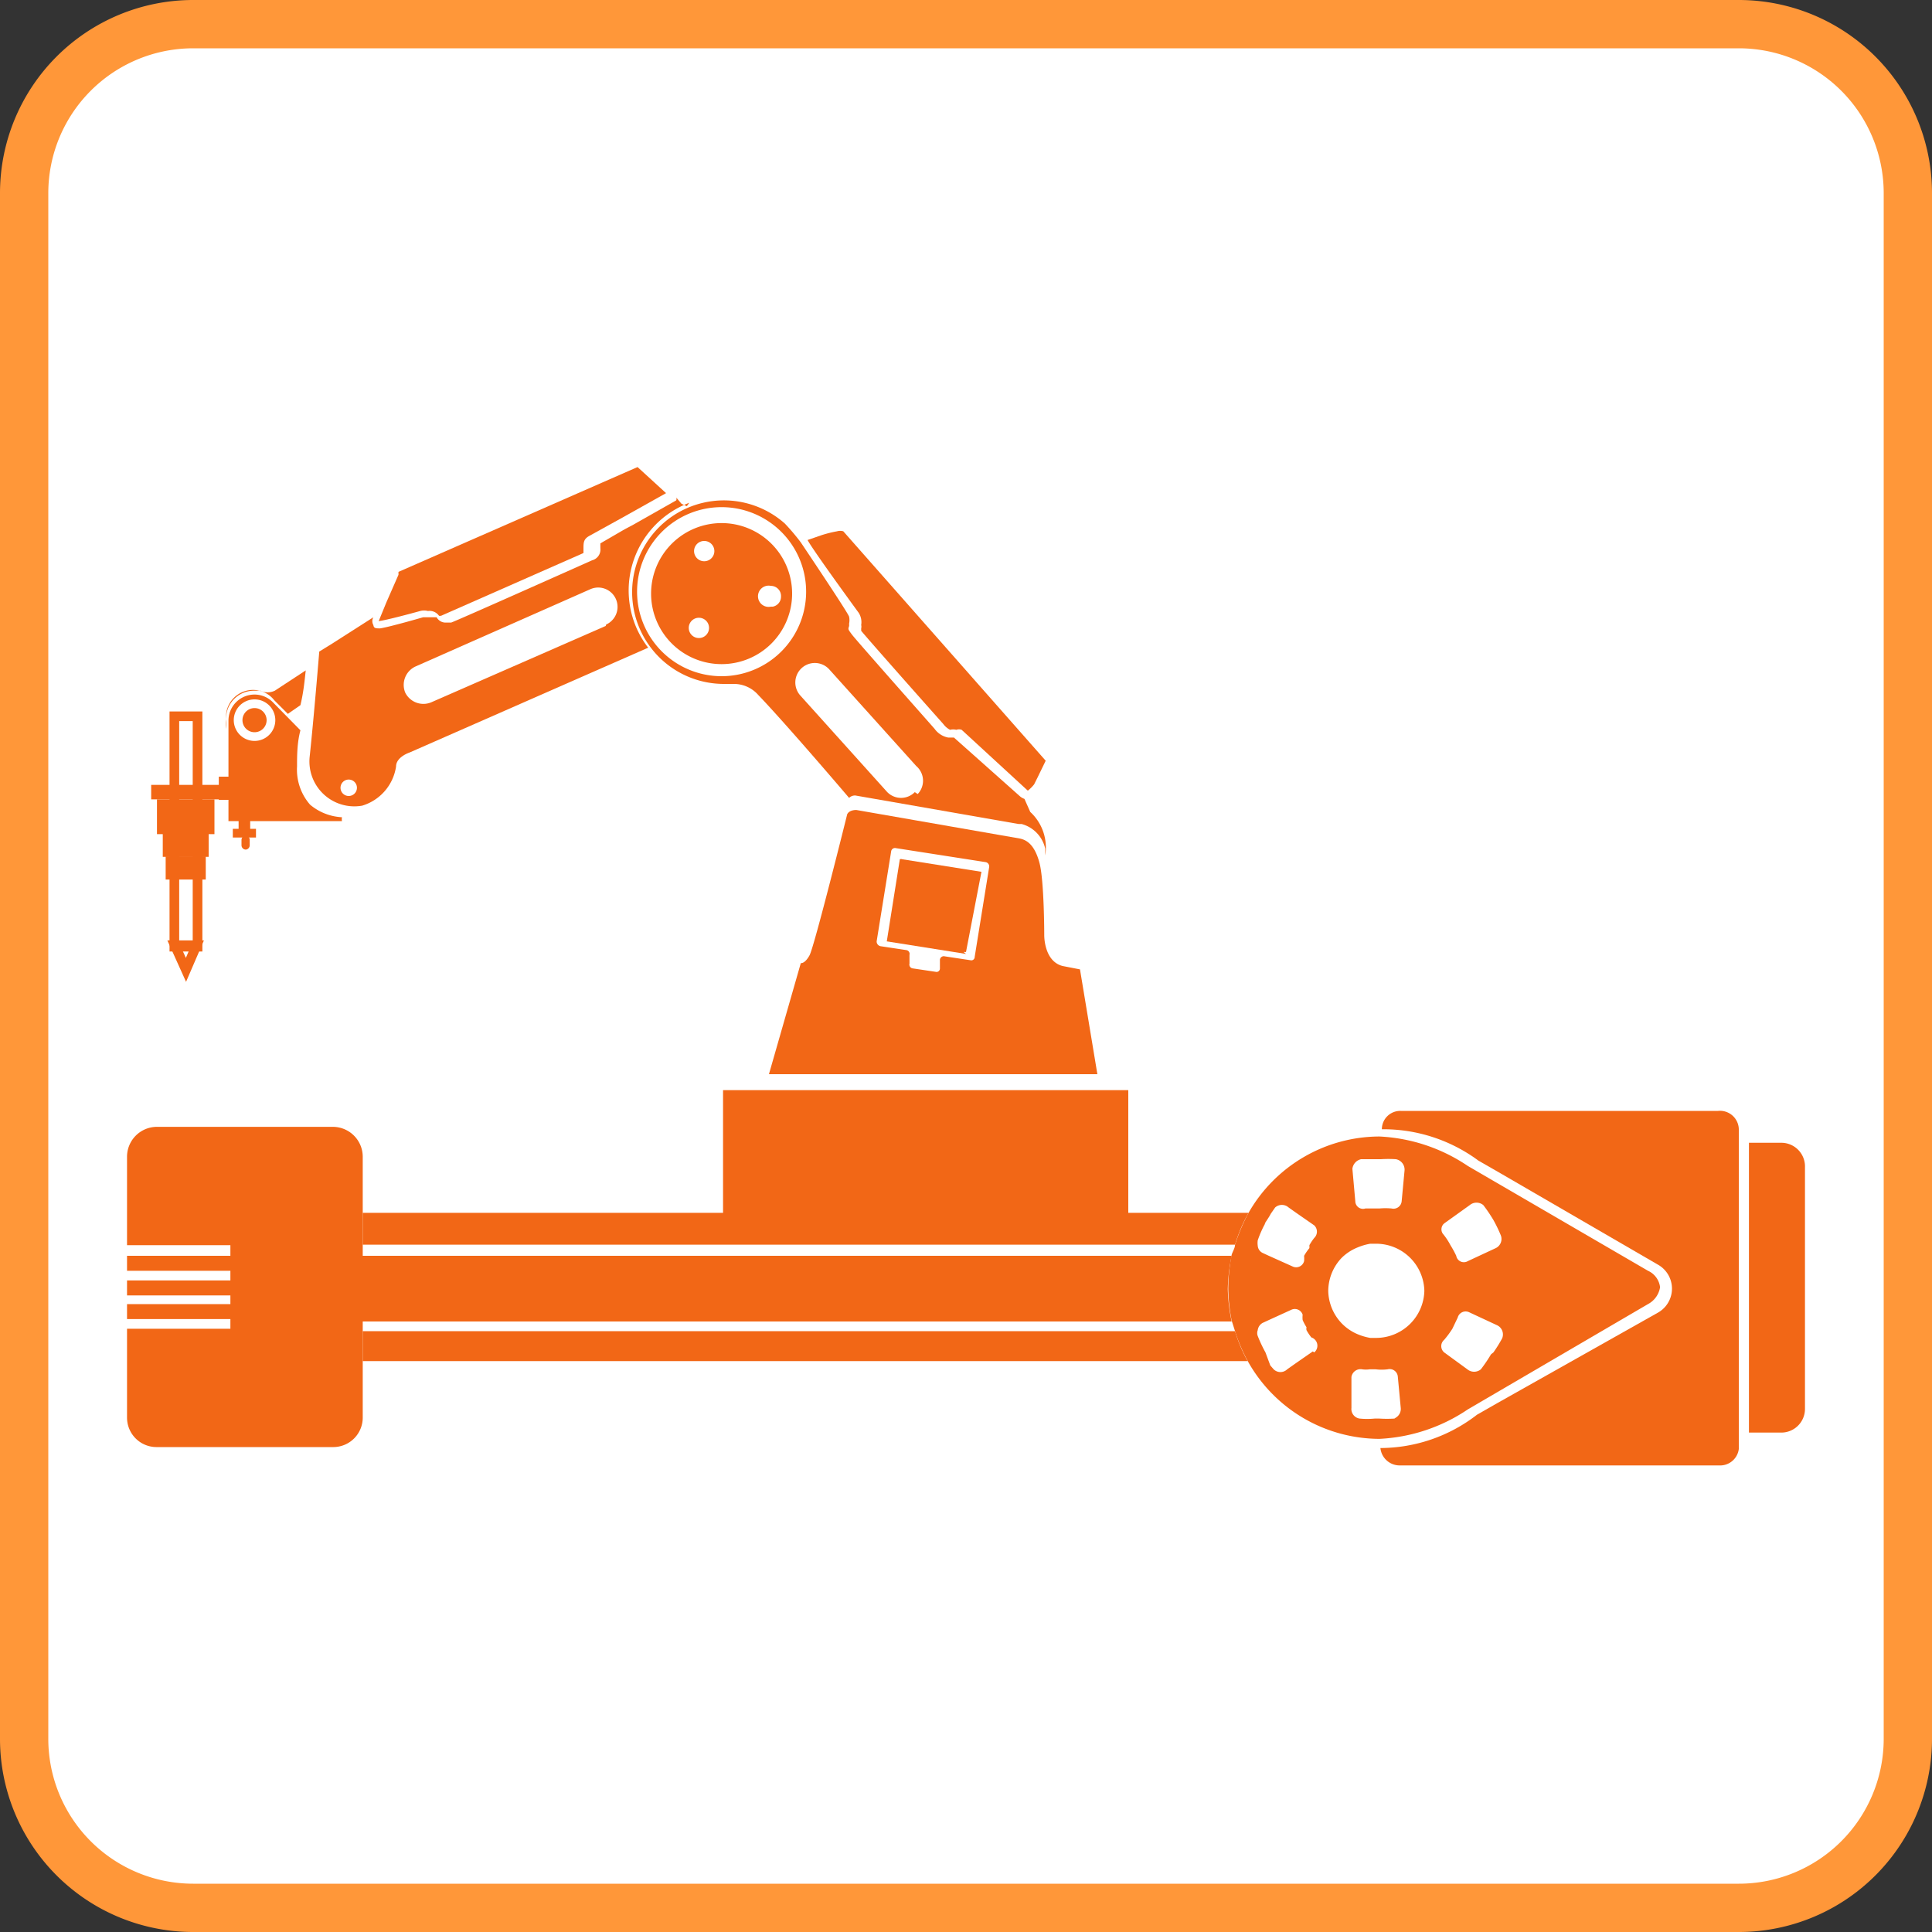 <svg id="图层_1" data-name="图层 1" xmlns="http://www.w3.org/2000/svg" viewBox="0 0 40 40"><rect x="0" y="0" width="40" height="40" fill="#333333" stroke="none"/><defs><style>.cls-1{fill:#fff;}.cls-2{fill:#ff9739;}.cls-3{fill:none;stroke:#f26716;stroke-miterlimit:10;stroke-width:0.2px;}.cls-4{fill:#f26716;}</style></defs><title>面性图标2</title><path class="cls-1" d="M4,39.51A3.5,3.5,0,0,1,.5,36V4A3.5,3.5,0,0,1,4,.51H36A3.5,3.5,0,0,1,39.5,4V36a3.5,3.5,0,0,1-3.5,3.5Z" transform="translate(0 0)"/><path class="cls-2" d="M36,1a3,3,0,0,1,3,3V36a3,3,0,0,1-3,3H4a3,3,0,0,1-3-3V4A3,3,0,0,1,4,1H36m0-1H4A4,4,0,0,0,0,4V36a4,4,0,0,0,4,4H36a4,4,0,0,0,4-4V4a4,4,0,0,0-4-4Z" transform="translate(0 0)"/><rect class="cls-3" x="3.61" y="14.83" width="0.48" height="4.77"/><polygon class="cls-3" points="3.85 20.08 3.62 19.57 4.07 19.57 3.85 20.08"/><rect class="cls-4" x="3.13" y="16.25" width="1.43" height="0.3"/><rect class="cls-4" x="3.25" y="16.55" width="1.19" height="0.72"/><rect class="cls-4" x="3.37" y="17.26" width="0.95" height="0.48"/><rect class="cls-4" x="3.43" y="17.73" width="0.83" height="0.48"/><rect class="cls-4" x="4.53" y="16.08" width="0.24" height="0.48"/><path class="cls-4" d="M5,17.5v-.11a.09.09,0,0,1,.09-.09h0a.09.09,0,0,1,.08.09v.11a.09.09,0,0,1-.08.09h0A.09.09,0,0,1,5,17.5Z" transform="translate(0 0)"/><rect class="cls-4" x="4.94" y="16.95" width="0.24" height="0.24"/><rect class="cls-4" x="4.82" y="17.16" width="0.48" height="0.18"/><path class="cls-4" d="M5.27,14.66a.25.25,0,1,0,0,.5.25.25,0,0,0,0-.5Z" transform="translate(0 0)"/><path class="cls-4" d="M8.86,12.65a.32.32,0,0,0-.16,0c-.18.05-.7.19-.86.21h0l0,0L8,12.47l.25-.57,0-.06h0l4.95-2.17.35.32.24.22-.91.51-.67.37c-.13.07-.13.14-.13.28s0,.08,0,.08l-2.95,1.3H9.09l0,0A.24.24,0,0,0,8.86,12.65Z" transform="translate(0 0)"/><path class="cls-4" d="M21.28,16.37a.8.8,0,0,0,.13-.13l.07-.14.17-.35L17.46,11a.23.23,0,0,0-.13,0,2.49,2.49,0,0,0-.32.08l-.29.1,0,0c.08.16.79,1.14,1.06,1.51a.36.36,0,0,1,.05.25.15.15,0,0,1,0,.07h0l0,.05c.06.08,1.05,1.2,1.7,1.93a.41.41,0,0,0,.14.12.27.27,0,0,1,.13,0,.16.16,0,0,1,.11,0Z" transform="translate(0 0)"/><rect class="cls-4" x="14.97" y="22.57" width="8.39" height="2.81"/><path class="cls-4" d="M22.36,20.07,22,20c-.39-.1-.38-.64-.38-.64s0-1.13-.1-1.5-.26-.47-.41-.5l-3.38-.59c-.16,0-.19.09-.19.09s-.68,2.74-.78,2.92-.18.16-.18.16l-.66,2.3,6.8,0Zm-2.18-.26a.07.07,0,0,1-.09.07l-.53-.08a.08.08,0,0,0-.1.07l0,.18a.07.07,0,0,1-.09.07l-.47-.07a.08.08,0,0,1-.07-.1l0-.18a.08.08,0,0,0-.07-.1l-.53-.08a.1.1,0,0,1-.08-.1l.3-1.86a.08.08,0,0,1,.1-.07l1.86.29a.09.09,0,0,1,.07.1Z" transform="translate(0 0)"/><path class="cls-4" d="M20,19.75l-1.64-.26,0,0a.06.06,0,0,1,0,0l.27-1.7a.07.07,0,0,1,.05,0l1.64.26s0,0,0,0,0,0,0,0L20,19.71s0,0-.05,0Z" transform="translate(0 0)"/><path class="cls-4" d="M6.42,16.66a1.1,1.1,0,0,1-.27-.79c0-.22,0-.49.07-.75l-.57-.58a.53.53,0,0,0-.38-.16.54.54,0,0,0-.54.54V17H7.08a.24.24,0,0,1,0-.08A1.11,1.11,0,0,1,6.42,16.66ZM5.27,15.34a.43.43,0,1,1,.43-.43A.43.43,0,0,1,5.27,15.34Z" transform="translate(0 0)"/><path class="cls-4" d="M6.33,13.88l-.64.42a.35.35,0,0,1-.3,0H5.27a.58.58,0,0,0-.59.59.64.64,0,0,0,0,.2v-.2a.56.56,0,0,1,1-.39l.28.28,0,0,.26-.18C6.29,14.31,6.31,14.05,6.33,13.88Z" transform="translate(0 0)"/><path class="cls-4" d="M21.33,16.81h0l-.12-.27a.28.28,0,0,1-.1-.06l-1.36-1.21H19.7l-.07,0a.45.45,0,0,1-.28-.18c-.06-.07-1.62-1.83-1.71-1.95s-.08-.11-.06-.18a.43.43,0,0,0,0-.05.34.34,0,0,0,0-.14c0-.05-.9-1.39-1-1.54a4.5,4.5,0,0,0-.33-.39,1.9,1.9,0,1,0-1.27,3.32h.21a.67.67,0,0,1,.51.23c.52.54,1.66,1.87,1.88,2.13a.17.17,0,0,1,.13-.05h0l3.38.59h.06a.68.68,0,0,1,.49.51s0,.09,0,.14A1,1,0,0,0,21.33,16.81ZM14.94,14a1.75,1.75,0,1,1,1.75-1.75A1.75,1.75,0,0,1,14.94,14Zm4,2.4a.4.4,0,0,1-.57,0l-1.8-2a.4.4,0,0,1,.6-.54l1.8,2A.4.4,0,0,1,19,16.44Z" transform="translate(0 0)"/><path class="cls-4" d="M14.22,10.48l-.11-.05L14,10.3a.07.07,0,0,1,0,.06l-.9.51-.17.09-.5.29h0s0,.05,0,.1a.23.23,0,0,1-.17.25s-2.8,1.25-2.92,1.29l-.12,0a.21.21,0,0,1-.18-.11H8.76s-.69.2-.89.23h0c-.09,0-.13,0-.14-.07a.16.16,0,0,1,0-.16l-.86.55-.26.16s-.11,1.35-.2,2.19a.93.93,0,0,0,1.09,1,1,1,0,0,0,.7-.81c0-.2.28-.29.28-.29l4.94-2.17a1.94,1.94,0,0,1,.85-3Zm-7,6a.17.17,0,0,1,0-.34.17.17,0,0,1,0,.34Zm5.32-3.52L8.93,14.54a.42.42,0,0,1-.54-.2.42.42,0,0,1,.21-.54l3.62-1.6a.4.4,0,0,1,.33.73Z" transform="translate(0 0)"/><path class="cls-4" d="M14.94,10.83a1.46,1.46,0,1,0,1.46,1.46A1.46,1.46,0,0,0,14.94,10.83Zm-.47,2.38a.21.21,0,1,1,0-.42.21.21,0,0,1,0,.42Zm.11-1.59a.21.21,0,0,1-.21-.21.21.21,0,1,1,.42,0A.21.21,0,0,1,14.58,11.62Zm1.38.94a.22.22,0,1,1,0-.43.21.21,0,0,1,.21.22A.21.21,0,0,1,16,12.56Z" transform="translate(0 0)"/><path class="cls-4" d="M36.87,23.66h-.66v6h.66a.49.49,0,0,0,.5-.49v-5A.49.49,0,0,0,36.87,23.66Z" transform="translate(0 0)"/><path class="cls-4" d="M6.89,23.33H3.25a.62.62,0,0,0-.62.61v1.84H4.77V26H2.63v.31H4.77v.2H2.63v.31H4.77V27H2.63v.31H4.77v.2H2.63v1.84a.61.61,0,0,0,.62.61H6.89a.61.61,0,0,0,.62-.61V23.94A.62.62,0,0,0,6.89,23.33Z" transform="translate(0 0)"/><path class="cls-4" d="M7.51,27.56v.62H25.83a3.12,3.12,0,0,1-.26-.62Z" transform="translate(0 0)"/><path class="cls-4" d="M7.51,25.11v.66H25.57a3.19,3.19,0,0,1,.28-.66Z" transform="translate(0 0)"/><path class="cls-4" d="M25.5,26h-18v1.36h18a3.72,3.72,0,0,1-.08-.67A3.83,3.83,0,0,1,25.5,26Z" transform="translate(0 0)"/><path class="cls-4" d="M35.57,23H29a.38.38,0,0,0-.39.38h0a3.31,3.31,0,0,1,2,.65l.47.27,3.24,1.88a.57.57,0,0,1,0,1L31,29.05l-.42.24a3.28,3.28,0,0,1-2,.69.4.4,0,0,0,.39.36h6.62A.39.39,0,0,0,36,30v-6.6A.39.39,0,0,0,35.57,23Z" transform="translate(0 0)"/><path class="cls-4" d="M34.37,26.65a.43.43,0,0,0-.25-.34l-3.73-2.17a3.57,3.57,0,0,0-1.83-.61,3.13,3.13,0,0,0-2.71,1.58,3.85,3.85,0,0,0-.28.66c0,.07-.05.14-.07.21a3.84,3.84,0,0,0-.07.69,3.71,3.71,0,0,0,.07.67l.07.22a3.44,3.44,0,0,0,.28.65,3.13,3.13,0,0,0,2.71,1.58,3.57,3.57,0,0,0,1.83-.61L34.12,27a.48.48,0,0,0,.25-.35h0v0ZM29.9,25.33l.53-.38a.22.22,0,0,1,.28,0,3.15,3.15,0,0,1,.21.31,2.94,2.94,0,0,1,.15.31.21.21,0,0,1-.1.27l-.58.27a.16.16,0,0,1-.24-.11,2.08,2.08,0,0,0-.12-.22,1.35,1.35,0,0,0-.16-.24A.16.16,0,0,1,29.9,25.33ZM28.18,24l.31,0h.1a2.45,2.45,0,0,1,.31,0,.22.22,0,0,1,.18.23l-.06.64a.17.17,0,0,1-.21.15,1.41,1.41,0,0,0-.25,0h-.12l-.17,0a.16.16,0,0,1-.21-.15L28,24.2A.23.23,0,0,1,28.18,24Zm-2,1.34c.05-.08.1-.15.13-.21L26.4,25a.21.21,0,0,1,.28,0l.17.12.36.25a.18.18,0,0,1,0,.26,1.07,1.07,0,0,0-.1.15l0,.06A1.15,1.15,0,0,0,27,26a.7.7,0,0,1,0,.11.17.17,0,0,1-.24.11L26.27,26l-.13-.06a.18.18,0,0,1-.1-.15.4.4,0,0,1,0-.11A2.21,2.21,0,0,1,26.2,25.32Zm1,2.64-.36.25-.17.12a.2.2,0,0,1-.28,0l-.07-.08L26.2,28a2.83,2.83,0,0,1-.16-.34.17.17,0,0,1,0-.12.2.2,0,0,1,.1-.15l.13-.06.46-.21a.17.17,0,0,1,.24.1.49.49,0,0,0,0,.11,1.15,1.15,0,0,0,.08.15.13.13,0,0,0,0,.06,1.07,1.07,0,0,0,.1.15A.18.18,0,0,1,27.21,28Zm1.69,1.39a2.45,2.45,0,0,1-.31,0h-.1a1.65,1.65,0,0,1-.31,0,.2.2,0,0,1-.17-.22l0-.64a.19.19,0,0,1,.22-.16.55.55,0,0,0,.16,0l.12,0h0a1,1,0,0,0,.25,0,.17.17,0,0,1,.21.15l.06.64A.21.21,0,0,1,28.9,29.35Zm2-1.33a3.15,3.15,0,0,1-.21.31.22.22,0,0,1-.28,0L29.9,28a.17.17,0,0,1,0-.26,2,2,0,0,0,.17-.23l.11-.23a.17.17,0,0,1,.24-.11l.58.27a.21.21,0,0,1,.1.27A2.94,2.94,0,0,1,30.92,28Zm-1.38-1.34a1,1,0,0,1-1,1h-.12a1.2,1.2,0,0,1-.27-.08,1,1,0,0,1-.32-.22,1,1,0,0,1-.28-.67,1,1,0,0,1,.28-.69,1,1,0,0,1,.32-.21,1.2,1.2,0,0,1,.27-.08l.12,0h0a1,1,0,0,1,1,1h0v0Z" transform="translate(0 0)"/></svg>